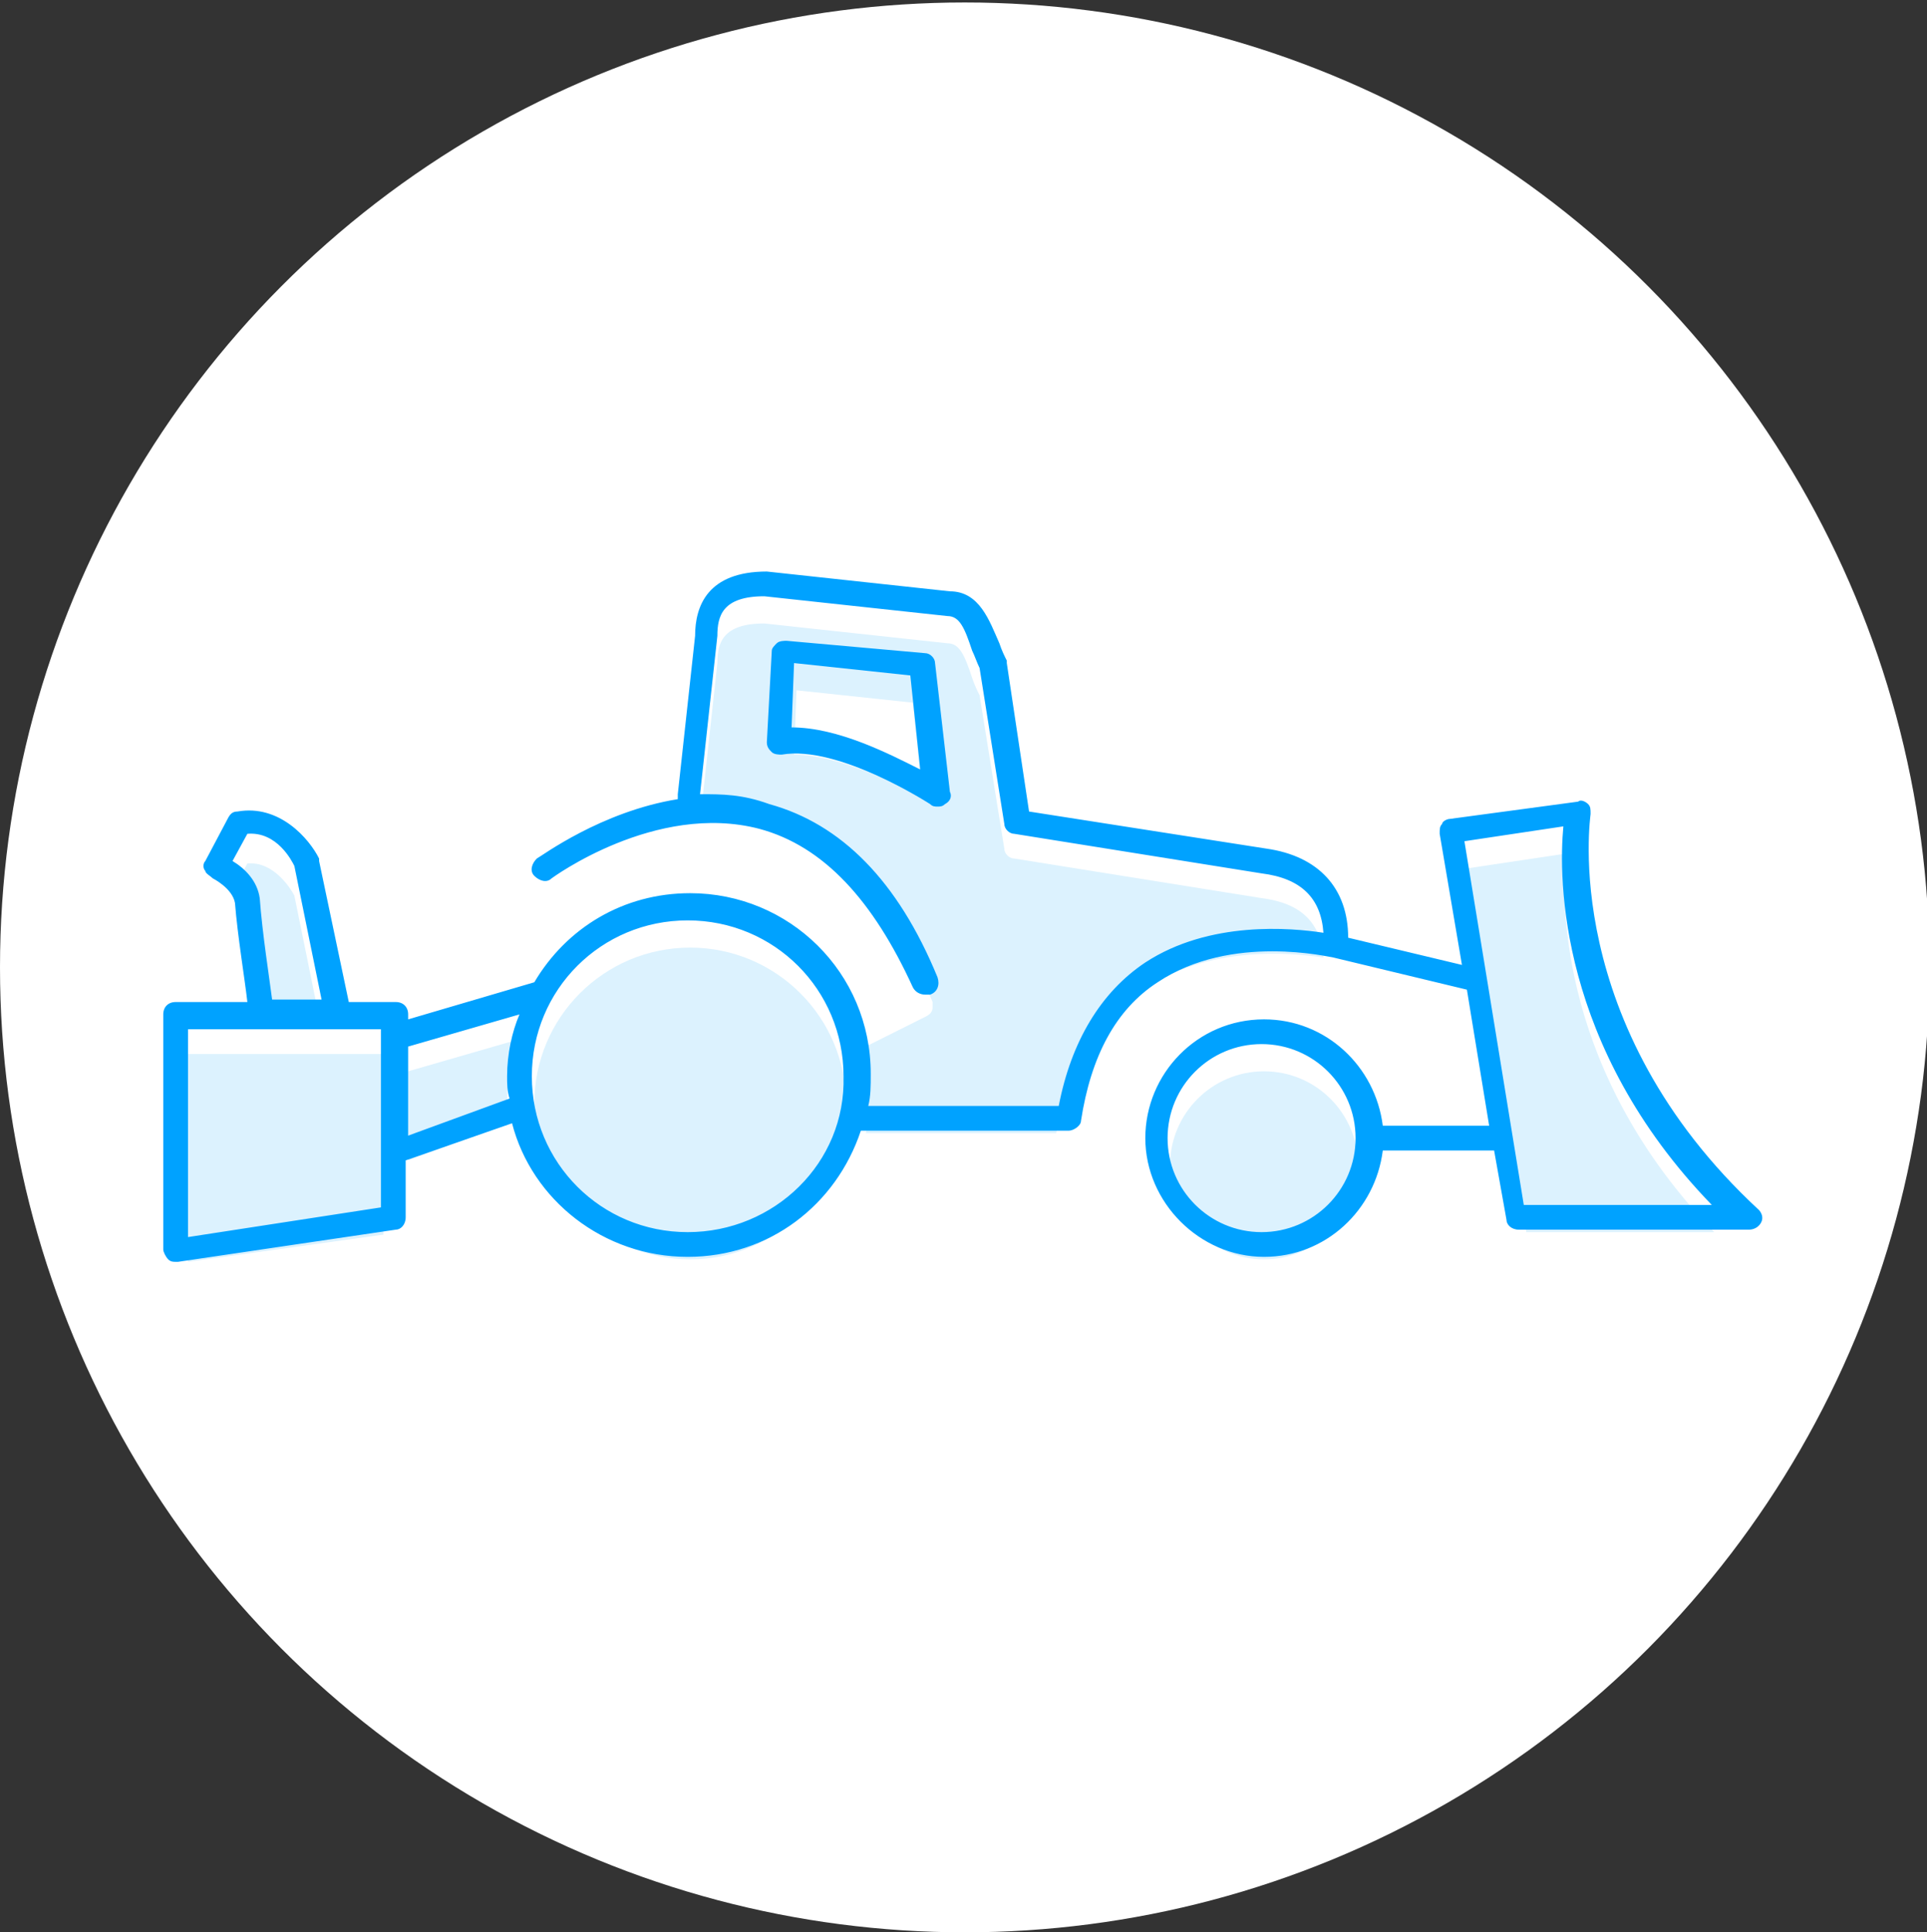 <?xml version="1.0" encoding="utf-8"?>
<!-- Generator: Adobe Illustrator 21.1.0, SVG Export Plug-In . SVG Version: 6.00 Build 0)  -->
<svg version="1.1" id="Layer_1" xmlns="http://www.w3.org/2000/svg" xmlns:xlink="http://www.w3.org/1999/xlink" x="0px" y="0px"
	 viewBox="0 0 77.9 78.1" style="enable-background:new 0 0 77.9 78.1;" xml:space="preserve">
<rect x="0" y="0" width="77.9" height="78.1" fill="#333333" stroke="none"/>
<style type="text/css">
	.st0{fill:#FFFFFF;}
	.st1{fill:#DCF2FE;}
	.st2{fill:#00A2FF;}
</style>
<circle class="st0" cx="39" cy="39.1" r="39"/>
<g>
	<g>
		<path class="st1" d="M16.5,43.3v3.6l4.1-1.5c0-0.3-0.1-0.6-0.1-0.9c0-0.9,0.2-1.7,0.5-2.5L16.5,43.3z"/>
		<circle class="st1" cx="27.9" cy="44.6" r="6.3"/>
		<path class="st1" d="M10.5,37.5c0.1,1.4,0.4,3.3,0.5,4.1h2l-1.1-5.4c-0.1-0.2-0.8-1.4-1.9-1.3L9.4,36
			C9.9,36.2,10.4,36.7,10.5,37.5z"/>
		<polygon class="st1" points="7.6,51 15.5,49.9 15.5,47.6 15.5,43 15.5,42.6 7.6,42.6 		"/>
		<path class="st1" d="M63.3,34.5l-4,0.6l0.9,5.5l0,0l1.5,9.2h7.6C63.1,43.4,63.1,36.6,63.3,34.5z"/>
		<path class="st1" d="M53.5,38.7c-0.1-1.4-0.9-2.2-2.5-2.4l-10-1.6c-0.2,0-0.4-0.2-0.4-0.4l-1-6.2c-0.1-0.2-0.2-0.4-0.3-0.7
			c-0.3-0.9-0.5-1.4-1-1.4l-7.4-0.8c-1.7,0-1.9,0.8-1.9,1.6l-0.7,6.4c0.8,0,1.7,0,2.6,0.3c2.9,0.8,5.2,3.1,6.8,7v0.1v0.1l0,0
			c0,0.2-0.1,0.3-0.3,0.4l-2.6,1.3c0.2,0.7,0.3,1.4,0.3,2.1c0,0.4,0,0.9-0.1,1.3h7.7c0.5-2.7,1.6-4.6,3.5-5.8
			C48.9,38.2,52.1,38.5,53.5,38.7z M32.1,30.5C32,30.5,32,30.5,32.1,30.5l0.1-2.6l4.7,0.5l0.4,3.8C36,31.6,33.9,30.5,32.1,30.5z"/>
		<circle class="st1" cx="51.1" cy="47.1" r="3.8"/>
	</g>
	<g>
		<path class="st2" d="M64.3,32.9c0-0.2,0-0.3-0.1-0.4c-0.1-0.1-0.3-0.2-0.4-0.1l-5.2,0.7c-0.1,0-0.3,0.1-0.3,0.2
			c-0.1,0.1-0.1,0.2-0.1,0.4l0.9,5.3l-4.6-1.1c0-2-1.2-3.3-3.3-3.6l-9.6-1.5l-0.9-6v-0.1c-0.1-0.2-0.2-0.4-0.3-0.7
			c-0.4-0.9-0.8-2.1-2-2.1l0,0L31,23.1c-2.4,0-2.9,1.4-2.9,2.6l-0.7,6.4c0,0.1,0,0.1,0,0.2c-3.1,0.5-5.5,2.3-5.7,2.4
			c-0.2,0.2-0.3,0.5-0.1,0.7c0.2,0.2,0.5,0.3,0.7,0.1c0,0,4.2-3.1,8.4-2c2.6,0.7,4.6,2.9,6.2,6.4c0.1,0.2,0.3,0.3,0.5,0.3
			c0.1,0,0.1,0,0.2,0c0.3-0.1,0.4-0.4,0.3-0.7c-1.6-3.9-3.9-6.2-6.8-7c-1.1-0.4-1.9-0.4-2.8-0.4l0.7-6.4c0-0.8,0.2-1.6,1.9-1.6
			l7.4,0.8c0.5,0,0.7,0.5,1,1.4c0.1,0.2,0.2,0.5,0.3,0.7l1,6.3c0,0.2,0.2,0.4,0.4,0.4l10,1.6c1.6,0.2,2.4,1,2.5,2.4
			c-1.3-0.2-4.6-0.5-7.2,1.2c-1.8,1.2-3,3.2-3.5,5.8h-7.7c0.1-0.4,0.1-0.8,0.1-1.3c0-4.1-3.3-7.3-7.3-7.3c-2.7,0-5,1.4-6.3,3.6
			l-5.1,1.5V41c0-0.3-0.2-0.5-0.5-0.5h-1.9l-1.2-5.7v-0.1c-0.4-0.8-1.6-2.2-3.3-1.9c-0.2,0-0.3,0.1-0.4,0.3l-0.9,1.7
			c-0.1,0.1-0.1,0.3,0,0.4c0,0.1,0.2,0.2,0.3,0.3c0,0,0.8,0.4,0.9,1c0.1,1.3,0.4,3.1,0.5,4H7.1c-0.3,0-0.5,0.2-0.5,0.5v9.5
			c0,0.1,0.1,0.3,0.2,0.4C6.9,51,7,51,7.1,51c0,0,0,0,0.1,0l8.8-1.3c0.2,0,0.4-0.2,0.4-0.5v-2.3l4.3-1.5c0.8,3.1,3.7,5.4,7.1,5.4
			c3.3,0,6-2.1,7-5.1h8.4c0.2,0,0.5-0.2,0.5-0.4c0.4-2.6,1.4-4.5,3.1-5.6c3-2,7-1,7.1-1l5.4,1.3l0.9,5.5h-4.3
			c-0.3-2.4-2.3-4.3-4.8-4.3c-2.7,0-4.8,2.2-4.8,4.8s2.2,4.8,4.8,4.8c2.5,0,4.5-1.9,4.8-4.3h4.5l0.5,2.8c0,0.2,0.2,0.4,0.5,0.4h9.3
			c0.2,0,0.4-0.1,0.5-0.3s0-0.4-0.1-0.5C63,41.4,64.3,33,64.3,32.9z M9.4,34.8l0.6-1.1c1.2-0.1,1.8,1.1,1.9,1.3l1.1,5.4h-2
			c-0.1-0.8-0.4-2.7-0.5-4.1C10.4,35.6,9.9,35.1,9.4,34.8z M15.4,41.9v4.7v2.2L7.6,50v-8.4h7.8V41.9z M20.5,43.5
			c0,0.3,0,0.6,0.1,0.9l-4.1,1.5v-3.6L21,41C20.7,41.7,20.5,42.6,20.5,43.5z M27.8,49.8c-3.5,0-6.3-2.8-6.3-6.3s2.8-6.3,6.3-6.3
			s6.3,2.8,6.3,6.3C34.2,47,31.3,49.8,27.8,49.8z M51,49.8c-2.1,0-3.8-1.7-3.8-3.8s1.7-3.8,3.8-3.8s3.8,1.7,3.8,3.8
			S53.1,49.8,51,49.8z M61.6,48.7l-1.5-9.2l0,0L59.2,34l4-0.6c-0.2,2.1-0.2,8.9,6,15.3C69.2,48.7,61.6,48.7,61.6,48.7z"/>
		<path class="st2" d="M37.8,26.8c0-0.2-0.2-0.4-0.4-0.4l-5.6-0.5c-0.1,0-0.3,0-0.4,0.1s-0.2,0.2-0.2,0.3L31,30
			c0,0.2,0.1,0.3,0.2,0.4s0.3,0.1,0.4,0.1c2.3-0.4,6,2,6,2c0.1,0.1,0.2,0.1,0.3,0.1s0.2,0,0.3-0.1c0.2-0.1,0.3-0.3,0.2-0.5
			L37.8,26.8z M32,29.4L32,29.4l0.1-2.6l4.7,0.5l0.4,3.8C36,30.5,33.9,29.4,32,29.4z"/>
	</g>
</g>
</svg>
